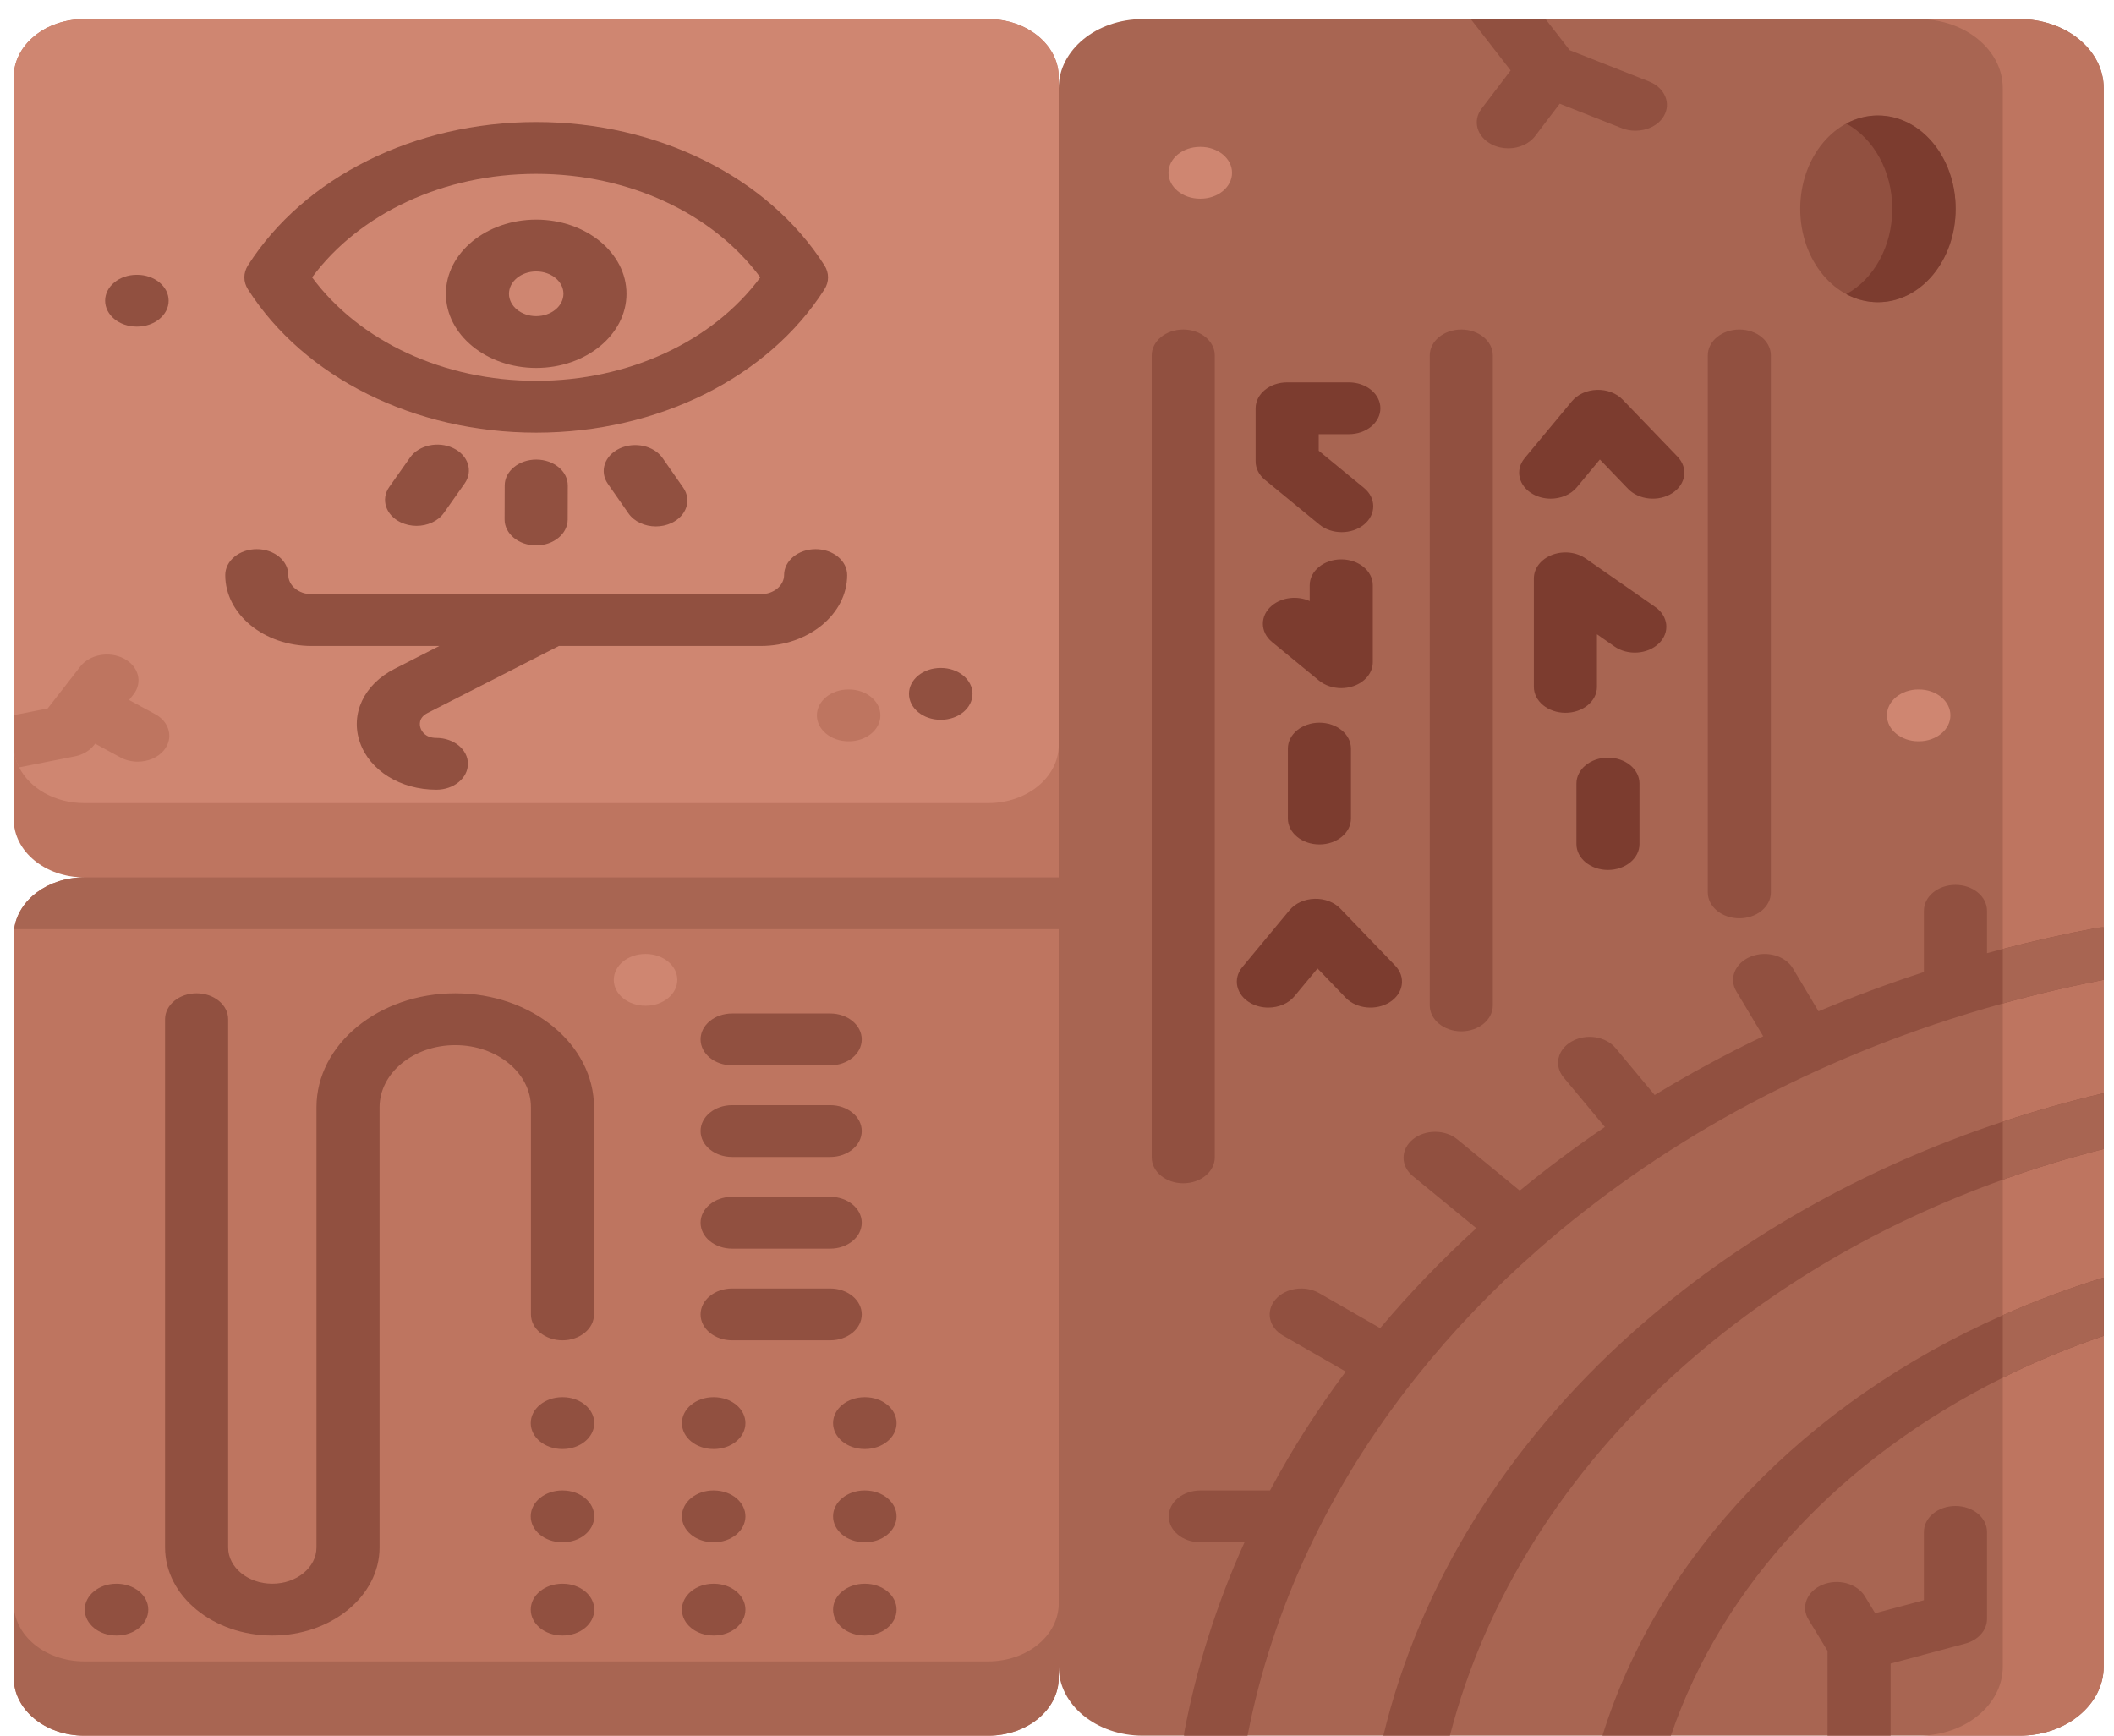 <svg width="95" height="78" viewBox="0 0 95 78" fill="none" xmlns="http://www.w3.org/2000/svg">
<g clip-path="url(#clip0)">
<path d="M47.577 3.46V75.397C47.577 76.834 46.158 78 44.408 78H3.786C2.036 78 0.617 76.834 0.617 75.397V42.032C0.617 41.939 0.622 41.847 0.636 41.757C0.802 40.448 2.149 39.428 3.786 39.428C2.036 39.428 0.617 38.263 0.617 36.826V3.46C0.617 2.023 2.036 0.857 3.786 0.857H44.408C46.158 0.857 47.577 2.023 47.577 3.46Z" fill="#BE7560"/>
<path d="M47.578 72.058V75.397C47.578 76.834 46.159 78 44.409 78H3.786C2.036 78 0.617 76.834 0.617 75.397V72.058C0.617 73.496 2.036 74.662 3.786 74.662H44.409C46.159 74.662 47.578 73.496 47.578 72.058Z" fill="#A86552"/>
<path d="M47.577 3.46V33.485C47.577 34.924 46.158 36.09 44.408 36.09H3.786C2.467 36.09 1.337 35.427 0.859 34.485C0.704 34.177 0.617 33.839 0.617 33.485V3.46C0.617 2.023 2.036 0.857 3.786 0.857H44.408C46.158 0.857 47.577 2.023 47.577 3.46Z" fill="#CF8671"/>
<path d="M94.537 3.962V74.896C94.537 76.611 92.846 78 90.758 78H51.356C49.268 78 47.576 76.611 47.576 74.896V3.962C47.576 2.247 49.268 0.857 51.356 0.857H90.758C92.846 0.857 94.537 2.247 94.537 3.962Z" fill="#A86552"/>
<path d="M94.537 3.962V74.896C94.537 76.611 92.846 78 90.758 78H86.222C88.311 78 90.002 76.611 90.002 74.896V3.962C90.002 2.247 88.311 0.857 86.222 0.857H90.758C92.846 0.857 94.537 2.247 94.537 3.962Z" fill="#BE7560"/>
<path d="M94.537 41.672V44.032C93.001 44.329 91.487 44.684 90.002 45.094C89.48 45.239 88.962 45.389 88.448 45.546C88.399 45.565 88.348 45.582 88.295 45.594C81.04 47.84 74.498 51.43 69.116 56.156C67.077 57.947 65.249 59.863 63.643 61.884C63.618 61.919 63.592 61.954 63.563 61.987C63.557 61.994 63.553 61.999 63.547 62.005C59.733 66.834 57.181 72.259 56.062 78.001H53.208C53.208 77.94 53.213 77.881 53.225 77.82C53.78 74.894 54.689 72.046 55.927 69.308H53.939C53.155 69.308 52.522 68.787 52.522 68.144C52.522 67.823 52.681 67.532 52.936 67.321C53.192 67.111 53.548 66.98 53.939 66.98H57.073C58.055 65.139 59.191 63.354 60.476 61.638L57.662 60.023C57.022 59.655 56.865 58.93 57.313 58.403C57.761 57.875 58.643 57.746 59.285 58.114L62.023 59.685C63.337 58.122 64.779 56.623 66.344 55.194L63.488 52.85C62.935 52.395 62.935 51.659 63.488 51.204C64.042 50.749 64.94 50.749 65.493 51.204L68.296 53.505C69.521 52.498 70.796 51.544 72.121 50.645L70.265 48.416C69.823 47.885 69.989 47.16 70.635 46.798C71.281 46.435 72.162 46.571 72.604 47.102L74.358 49.208C75.927 48.253 77.556 47.373 79.236 46.568L78.026 44.547C77.683 43.971 77.971 43.272 78.674 42.99C79.376 42.706 80.226 42.943 80.572 43.521L81.722 45.447C83.264 44.797 84.842 44.207 86.458 43.682V40.93C86.458 40.286 87.092 39.766 87.876 39.766C88.658 39.766 89.293 40.286 89.293 40.93V42.834C89.529 42.771 89.765 42.707 90.002 42.647C91.387 42.285 92.793 41.97 94.222 41.702C94.328 41.681 94.433 41.672 94.537 41.672Z" fill="#915040"/>
<path d="M94.537 57.413V60.034C92.958 60.569 91.443 61.198 90.002 61.913C82.774 65.497 77.399 71.229 75.086 78H72.011C74.55 69.867 81.117 63.042 90.002 59.105C91.446 58.464 92.95 57.901 94.51 57.421C94.519 57.418 94.528 57.415 94.537 57.413Z" fill="#915040"/>
<path d="M94.536 49.127V51.636C92.991 52.026 91.477 52.487 90.001 53.015C84.555 54.966 79.636 57.84 75.562 61.476C70.332 66.14 66.746 71.841 65.157 78H62.165C63.796 71.226 67.68 64.954 73.405 59.846C78.046 55.705 83.716 52.488 90.001 50.407C91.481 49.916 92.994 49.488 94.536 49.127Z" fill="#915040"/>
<path d="M48.804 39.428V41.757H0.635C0.801 40.448 2.148 39.428 3.785 39.428H48.804Z" fill="#A86552"/>
<path d="M12.237 73.499C9.58 73.499 7.418 71.723 7.418 69.541V45.803C7.418 45.159 8.053 44.638 8.836 44.638C9.618 44.638 10.253 45.16 10.253 45.803V69.541C10.253 70.439 11.143 71.17 12.237 71.17C13.332 71.17 14.222 70.439 14.222 69.541V49.761C14.222 46.936 17.02 44.638 20.458 44.638C23.897 44.638 26.694 46.936 26.694 49.761V59.069C26.694 59.712 26.06 60.233 25.277 60.233C24.494 60.233 23.86 59.711 23.86 59.069V49.761C23.86 48.22 22.334 46.967 20.459 46.967C18.582 46.967 17.057 48.22 17.057 49.761V69.541C17.057 71.723 14.895 73.499 12.237 73.499Z" fill="#915040"/>
<path d="M25.288 65.117H25.268C24.485 65.117 23.851 64.596 23.851 63.953C23.851 63.31 24.485 62.789 25.268 62.789H25.288C26.071 62.789 26.705 63.31 26.705 63.953C26.705 64.596 26.071 65.117 25.288 65.117Z" fill="#915040"/>
<path d="M25.287 69.308C25.283 69.308 25.278 69.308 25.274 69.308L25.254 69.307C24.472 69.302 23.843 68.775 23.85 68.133C23.858 67.493 24.491 66.979 25.267 66.979H25.281L25.301 66.98C26.083 66.986 26.712 67.512 26.704 68.154C26.697 68.794 26.064 69.308 25.287 69.308Z" fill="#915040"/>
<path d="M25.288 73.499H25.268C24.485 73.499 23.851 72.978 23.851 72.334C23.851 71.692 24.485 71.171 25.268 71.171H25.288C26.071 71.171 26.705 71.692 26.705 72.334C26.705 72.978 26.071 73.499 25.288 73.499Z" fill="#915040"/>
<path d="M32.081 65.117H32.061C31.279 65.117 30.644 64.596 30.644 63.953C30.644 63.31 31.279 62.789 32.061 62.789H32.081C32.864 62.789 33.498 63.31 33.498 63.953C33.498 64.596 32.864 65.117 32.081 65.117Z" fill="#915040"/>
<path d="M32.08 69.308C32.076 69.308 32.072 69.308 32.067 69.308L32.047 69.307C31.264 69.302 30.636 68.775 30.644 68.133C30.651 67.493 31.284 66.979 32.06 66.979H32.074L32.093 66.98C32.877 66.986 33.505 67.512 33.498 68.154C33.49 68.794 32.857 69.308 32.08 69.308Z" fill="#915040"/>
<path d="M32.081 73.499H32.061C31.279 73.499 30.644 72.978 30.644 72.334C30.644 71.692 31.279 71.171 32.061 71.171H32.081C32.864 71.171 33.498 71.692 33.498 72.334C33.498 72.978 32.864 73.499 32.081 73.499Z" fill="#915040"/>
<path d="M38.874 65.117H38.855C38.071 65.117 37.437 64.596 37.437 63.953C37.437 63.31 38.071 62.789 38.855 62.789H38.874C39.656 62.789 40.291 63.31 40.291 63.953C40.291 64.596 39.656 65.117 38.874 65.117Z" fill="#915040"/>
<path d="M38.874 69.308C38.869 69.308 38.865 69.308 38.86 69.308L38.84 69.307C38.058 69.302 37.429 68.775 37.437 68.133C37.444 67.493 38.077 66.979 38.853 66.979H38.867L38.887 66.98C39.669 66.986 40.298 67.512 40.291 68.154C40.283 68.794 39.65 69.308 38.874 69.308Z" fill="#915040"/>
<path d="M38.874 73.499H38.855C38.071 73.499 37.437 72.978 37.437 72.334C37.437 71.692 38.071 71.171 38.855 71.171H38.874C39.656 71.171 40.291 71.692 40.291 72.334C40.291 72.978 39.656 73.499 38.874 73.499Z" fill="#915040"/>
<path d="M37.309 47.874H32.9C32.117 47.874 31.483 47.352 31.483 46.71C31.483 46.066 32.117 45.545 32.9 45.545H37.309C38.092 45.545 38.726 46.066 38.726 46.71C38.726 47.352 38.092 47.874 37.309 47.874Z" fill="#915040"/>
<path d="M37.309 51.993H32.9C32.117 51.993 31.483 51.472 31.483 50.829C31.483 50.186 32.117 49.665 32.9 49.665H37.309C38.092 49.665 38.726 50.186 38.726 50.829C38.726 51.472 38.092 51.993 37.309 51.993Z" fill="#915040"/>
<path d="M37.309 56.113H32.9C32.117 56.113 31.483 55.592 31.483 54.949C31.483 54.306 32.117 53.784 32.9 53.784H37.309C38.092 53.784 38.726 54.306 38.726 54.949C38.726 55.592 38.092 56.113 37.309 56.113Z" fill="#915040"/>
<path d="M37.309 60.233H32.9C32.117 60.233 31.483 59.711 31.483 59.069C31.483 58.426 32.117 57.904 32.9 57.904H37.309C38.092 57.904 38.726 58.426 38.726 59.069C38.726 59.711 38.092 60.233 37.309 60.233Z" fill="#915040"/>
<path d="M24.096 19.443C29.553 19.443 34.516 16.975 37.049 13.004C37.265 12.667 37.265 12.262 37.049 11.924C34.516 7.952 29.552 5.484 24.096 5.484C18.641 5.484 13.677 7.952 11.143 11.924C10.927 12.262 10.927 12.667 11.143 13.004C13.676 16.975 18.64 19.443 24.096 19.443ZM24.096 7.813C28.241 7.813 32.034 9.58 34.167 12.464C32.034 15.348 28.241 17.114 24.096 17.114C19.951 17.114 16.158 15.348 14.025 12.464C16.159 9.58 19.951 7.813 24.096 7.813Z" fill="#915040"/>
<path d="M24.096 16.535C26.334 16.535 28.154 15.04 28.154 13.202C28.154 11.364 26.334 9.869 24.096 9.869C21.859 9.869 20.038 11.364 20.038 13.202C20.038 15.04 21.859 16.535 24.096 16.535ZM24.096 12.197C24.771 12.197 25.32 12.648 25.32 13.202C25.32 13.756 24.771 14.207 24.096 14.207C23.422 14.207 22.873 13.756 22.873 13.202C22.873 12.648 23.422 12.197 24.096 12.197Z" fill="#915040"/>
<path d="M24.098 20.652C23.318 20.652 22.684 21.171 22.681 21.813L22.676 23.343C22.674 23.985 23.306 24.508 24.089 24.51H24.093C24.874 24.51 25.508 23.991 25.511 23.349L25.515 21.82C25.518 21.176 24.886 20.654 24.102 20.652C24.101 20.652 24.099 20.652 24.098 20.652Z" fill="#915040"/>
<path d="M27.843 20.154C27.164 20.473 26.928 21.185 27.317 21.743L28.242 23.07C28.503 23.445 28.981 23.656 29.474 23.656C29.712 23.656 29.954 23.606 30.176 23.502C30.855 23.183 31.091 22.471 30.702 21.913L29.777 20.586C29.388 20.028 28.523 19.835 27.843 20.154Z" fill="#915040"/>
<path d="M18.428 20.559L17.494 21.882C17.102 22.438 17.333 23.15 18.009 23.473C18.233 23.579 18.478 23.63 18.719 23.63C19.208 23.63 19.684 23.422 19.947 23.05L20.88 21.727C21.273 21.171 21.043 20.458 20.366 20.136C19.689 19.813 18.821 20.003 18.428 20.559Z" fill="#915040"/>
<path d="M19.221 32.038L25.116 29.03H34.189C36.33 29.03 38.071 27.6 38.071 25.842C38.071 25.199 37.436 24.678 36.654 24.678C35.871 24.678 35.236 25.199 35.236 25.842C35.236 26.316 34.767 26.702 34.19 26.702H14.003C13.426 26.702 12.956 26.316 12.956 25.842C12.956 25.199 12.321 24.678 11.539 24.678C10.756 24.678 10.122 25.199 10.122 25.842C10.122 27.6 11.863 29.03 14.003 29.03H19.744L17.725 30.06C16.355 30.759 15.732 32.085 16.174 33.359C16.616 34.633 17.997 35.489 19.61 35.489C20.393 35.489 21.028 34.967 21.028 34.325C21.028 33.681 20.393 33.161 19.61 33.161C19.107 33.161 18.946 32.853 18.899 32.72C18.854 32.587 18.793 32.256 19.221 32.038Z" fill="#915040"/>
<path d="M42.285 30.017H42.266C41.483 30.017 40.849 30.538 40.849 31.181C40.849 31.824 41.483 32.345 42.266 32.345H42.285C43.068 32.345 43.703 31.824 43.703 31.181C43.703 30.538 43.068 30.017 42.285 30.017Z" fill="#915040"/>
<path d="M6.16 12.349H6.14C5.358 12.349 4.724 12.87 4.724 13.512C4.724 14.156 5.358 14.677 6.14 14.677H6.16C6.943 14.677 7.578 14.156 7.578 13.512C7.578 12.87 6.943 12.349 6.16 12.349Z" fill="#915040"/>
<path d="M38.147 30.984H38.127C37.345 30.984 36.71 31.505 36.71 32.148C36.71 32.791 37.345 33.312 38.127 33.312H38.147C38.93 33.312 39.564 32.791 39.564 32.148C39.564 31.505 38.93 30.984 38.147 30.984Z" fill="#BE7560"/>
<path d="M53.949 8.929H53.928C53.146 8.929 52.511 8.407 52.511 7.764C52.511 7.122 53.146 6.6 53.928 6.6H53.949C54.731 6.6 55.366 7.122 55.366 7.764C55.366 8.407 54.731 8.929 53.949 8.929Z" fill="#CF8671"/>
<path d="M86.232 33.312H86.212C85.429 33.312 84.795 32.791 84.795 32.148C84.795 31.505 85.429 30.984 86.212 30.984H86.232C87.014 30.984 87.649 31.505 87.649 32.148C87.649 32.791 87.014 33.312 86.232 33.312Z" fill="#CF8671"/>
<path d="M29.02 45.197H29.001C28.217 45.197 27.583 44.676 27.583 44.033C27.583 43.391 28.217 42.87 29.001 42.87H29.02C29.802 42.87 30.437 43.391 30.437 44.033C30.437 44.676 29.802 45.197 29.02 45.197Z" fill="#CF8671"/>
<path d="M5.245 73.499H5.226C4.443 73.499 3.808 72.978 3.808 72.334C3.808 71.692 4.443 71.171 5.226 71.171H5.245C6.028 71.171 6.663 71.692 6.663 72.334C6.663 72.978 6.028 73.499 5.245 73.499Z" fill="#915040"/>
<path d="M87.884 9.385C87.884 7.068 86.32 5.19 84.391 5.19C82.463 5.19 80.899 7.068 80.899 9.385C80.899 11.702 82.463 13.58 84.391 13.58C86.32 13.58 87.884 11.702 87.884 9.385Z" fill="#915040"/>
<path d="M87.884 9.385C87.884 11.702 86.321 13.58 84.391 13.58C83.884 13.58 83.401 13.45 82.966 13.216C84.186 12.562 85.035 11.093 85.035 9.385C85.035 7.677 84.186 6.208 82.966 5.554C83.401 5.32 83.884 5.19 84.391 5.19C86.321 5.19 87.884 7.069 87.884 9.385Z" fill="#7C3C2F"/>
<path d="M53.173 53.175C52.39 53.175 51.756 52.654 51.756 52.011V15.972C51.756 15.329 52.39 14.808 53.173 14.808C53.956 14.808 54.59 15.329 54.59 15.972V52.011C54.59 52.654 53.956 53.175 53.173 53.175Z" fill="#915040"/>
<path d="M65.668 46.346C64.885 46.346 64.251 45.824 64.251 45.182V15.972C64.251 15.329 64.885 14.808 65.668 14.808C66.451 14.808 67.085 15.329 67.085 15.972V45.182C67.085 45.825 66.451 46.346 65.668 46.346Z" fill="#915040"/>
<path d="M78.163 41.267C77.38 41.267 76.746 40.746 76.746 40.103V15.972C76.746 15.329 77.38 14.808 78.163 14.808C78.946 14.808 79.58 15.329 79.58 15.972V40.103C79.58 40.746 78.946 41.267 78.163 41.267Z" fill="#915040"/>
<path d="M60.294 23.914C59.932 23.914 59.569 23.801 59.292 23.573L56.842 21.561C56.576 21.342 56.426 21.046 56.426 20.737V18.347C56.426 17.704 57.061 17.183 57.844 17.183H60.615C61.399 17.183 62.033 17.704 62.033 18.347C62.033 18.99 61.399 19.511 60.615 19.511H59.261V20.255L61.297 21.927C61.85 22.382 61.85 23.119 61.297 23.573C61.02 23.801 60.657 23.914 60.294 23.914Z" fill="#7C3C2F"/>
<path d="M60.274 30.924C59.905 30.924 59.543 30.805 59.271 30.582L57.166 28.853C56.613 28.398 56.613 27.661 57.166 27.207C57.624 26.831 58.317 26.765 58.856 27.011V26.3C58.856 25.658 59.49 25.137 60.274 25.137C61.056 25.137 61.691 25.658 61.691 26.3V29.759C61.691 30.23 61.346 30.654 60.816 30.835C60.641 30.894 60.456 30.924 60.274 30.924Z" fill="#7C3C2F"/>
<path d="M59.293 37.948C58.51 37.948 57.875 37.427 57.875 36.784V33.641C57.875 32.997 58.51 32.477 59.293 32.477C60.076 32.477 60.71 32.997 60.71 33.641V36.784C60.71 37.427 60.076 37.948 59.293 37.948Z" fill="#7C3C2F"/>
<path d="M69.685 22.409C69.41 22.409 69.132 22.343 68.888 22.206C68.241 21.844 68.074 21.12 68.515 20.589L70.641 18.028C70.895 17.722 71.312 17.533 71.763 17.52C72.213 17.506 72.645 17.671 72.924 17.962L75.387 20.523C75.872 21.028 75.768 21.76 75.154 22.158C74.539 22.557 73.648 22.471 73.162 21.966L71.896 20.649L70.858 21.9C70.583 22.231 70.138 22.409 69.685 22.409Z" fill="#7C3C2F"/>
<path d="M56.997 45.28C56.722 45.28 56.444 45.215 56.199 45.078C55.553 44.716 55.386 43.992 55.827 43.461L57.953 40.899C58.207 40.593 58.623 40.405 59.074 40.392C59.525 40.377 59.957 40.543 60.236 40.834L62.699 43.395C63.184 43.9 63.079 44.631 62.465 45.03C61.85 45.428 60.959 45.342 60.474 44.838L59.208 43.521L58.169 44.772C57.895 45.103 57.45 45.28 56.997 45.28Z" fill="#7C3C2F"/>
<path d="M70.348 32.032C69.565 32.032 68.93 31.511 68.93 30.868V25.99C68.93 25.537 69.251 25.124 69.752 24.934C70.254 24.743 70.844 24.809 71.265 25.103L74.383 27.276C74.98 27.692 75.053 28.427 74.547 28.916C74.04 29.407 73.146 29.467 72.549 29.051L71.765 28.504V30.868C71.765 31.511 71.131 32.032 70.348 32.032Z" fill="#7C3C2F"/>
<path d="M72.26 39.094C71.476 39.094 70.842 38.573 70.842 37.93V35.212C70.842 34.569 71.476 34.048 72.26 34.048C73.042 34.048 73.676 34.569 73.676 35.212V37.93C73.677 38.573 73.042 39.094 72.26 39.094Z" fill="#7C3C2F"/>
<path d="M74.77 5.216C74.526 5.633 74.019 5.875 73.491 5.875C73.287 5.875 73.077 5.84 72.879 5.76L70.091 4.66L68.984 6.118C68.716 6.47 68.253 6.666 67.78 6.666C67.525 6.666 67.264 6.608 67.032 6.488C66.367 6.147 66.164 5.43 66.58 4.883L67.886 3.165L66.099 0.862C66.096 0.86 66.096 0.859 66.094 0.857H69.456L70.539 2.254L74.107 3.662C74.812 3.942 75.109 4.637 74.77 5.216Z" fill="#915040"/>
<path d="M7.375 33.706C7.103 34.046 6.651 34.229 6.19 34.229C5.924 34.229 5.651 34.167 5.411 34.037L4.274 33.42L4.225 33.485C4.028 33.738 3.718 33.919 3.363 33.99L0.859 34.485C0.704 34.177 0.617 33.839 0.617 33.485V32.138L2.144 31.836L3.612 29.949C4.034 29.408 4.911 29.25 5.571 29.596C6.23 29.942 6.423 30.662 6.001 31.203L5.801 31.458L6.973 32.093C7.626 32.447 7.805 33.169 7.375 33.706Z" fill="#BE7560"/>
<path d="M89.293 68.842V72.756C89.293 73.261 88.896 73.708 88.312 73.863L84.961 74.759V78H82.127V74.188L81.269 72.777C80.919 72.203 81.202 71.503 81.904 71.216C82.603 70.928 83.455 71.161 83.805 71.737L84.266 72.496L86.458 71.911V68.842C86.458 68.199 87.091 67.678 87.876 67.678C88.658 67.678 89.293 68.199 89.293 68.842Z" fill="#915040"/>
<path d="M94.537 41.671V44.032C93.001 44.329 91.487 44.684 90.002 45.094V42.646C91.387 42.285 92.793 41.969 94.222 41.701C94.328 41.681 94.433 41.671 94.537 41.671Z" fill="#A86552"/>
<path d="M90.002 50.407C91.481 49.916 92.995 49.488 94.537 49.127V51.636C92.991 52.026 91.477 52.487 90.002 53.015V50.407Z" fill="#A86552"/>
<path d="M94.509 57.422C94.518 57.418 94.528 57.415 94.537 57.413V60.034C92.957 60.569 91.442 61.198 90.002 61.913V59.105C91.446 58.465 92.95 57.901 94.509 57.422Z" fill="#A86552"/>
</g>
<defs>
<clipPath id="clip0">
<rect width="93.921" height="77.143" fill="white" transform="translate(0.615 0.857)"/>
</clipPath>
</defs>
</svg>
